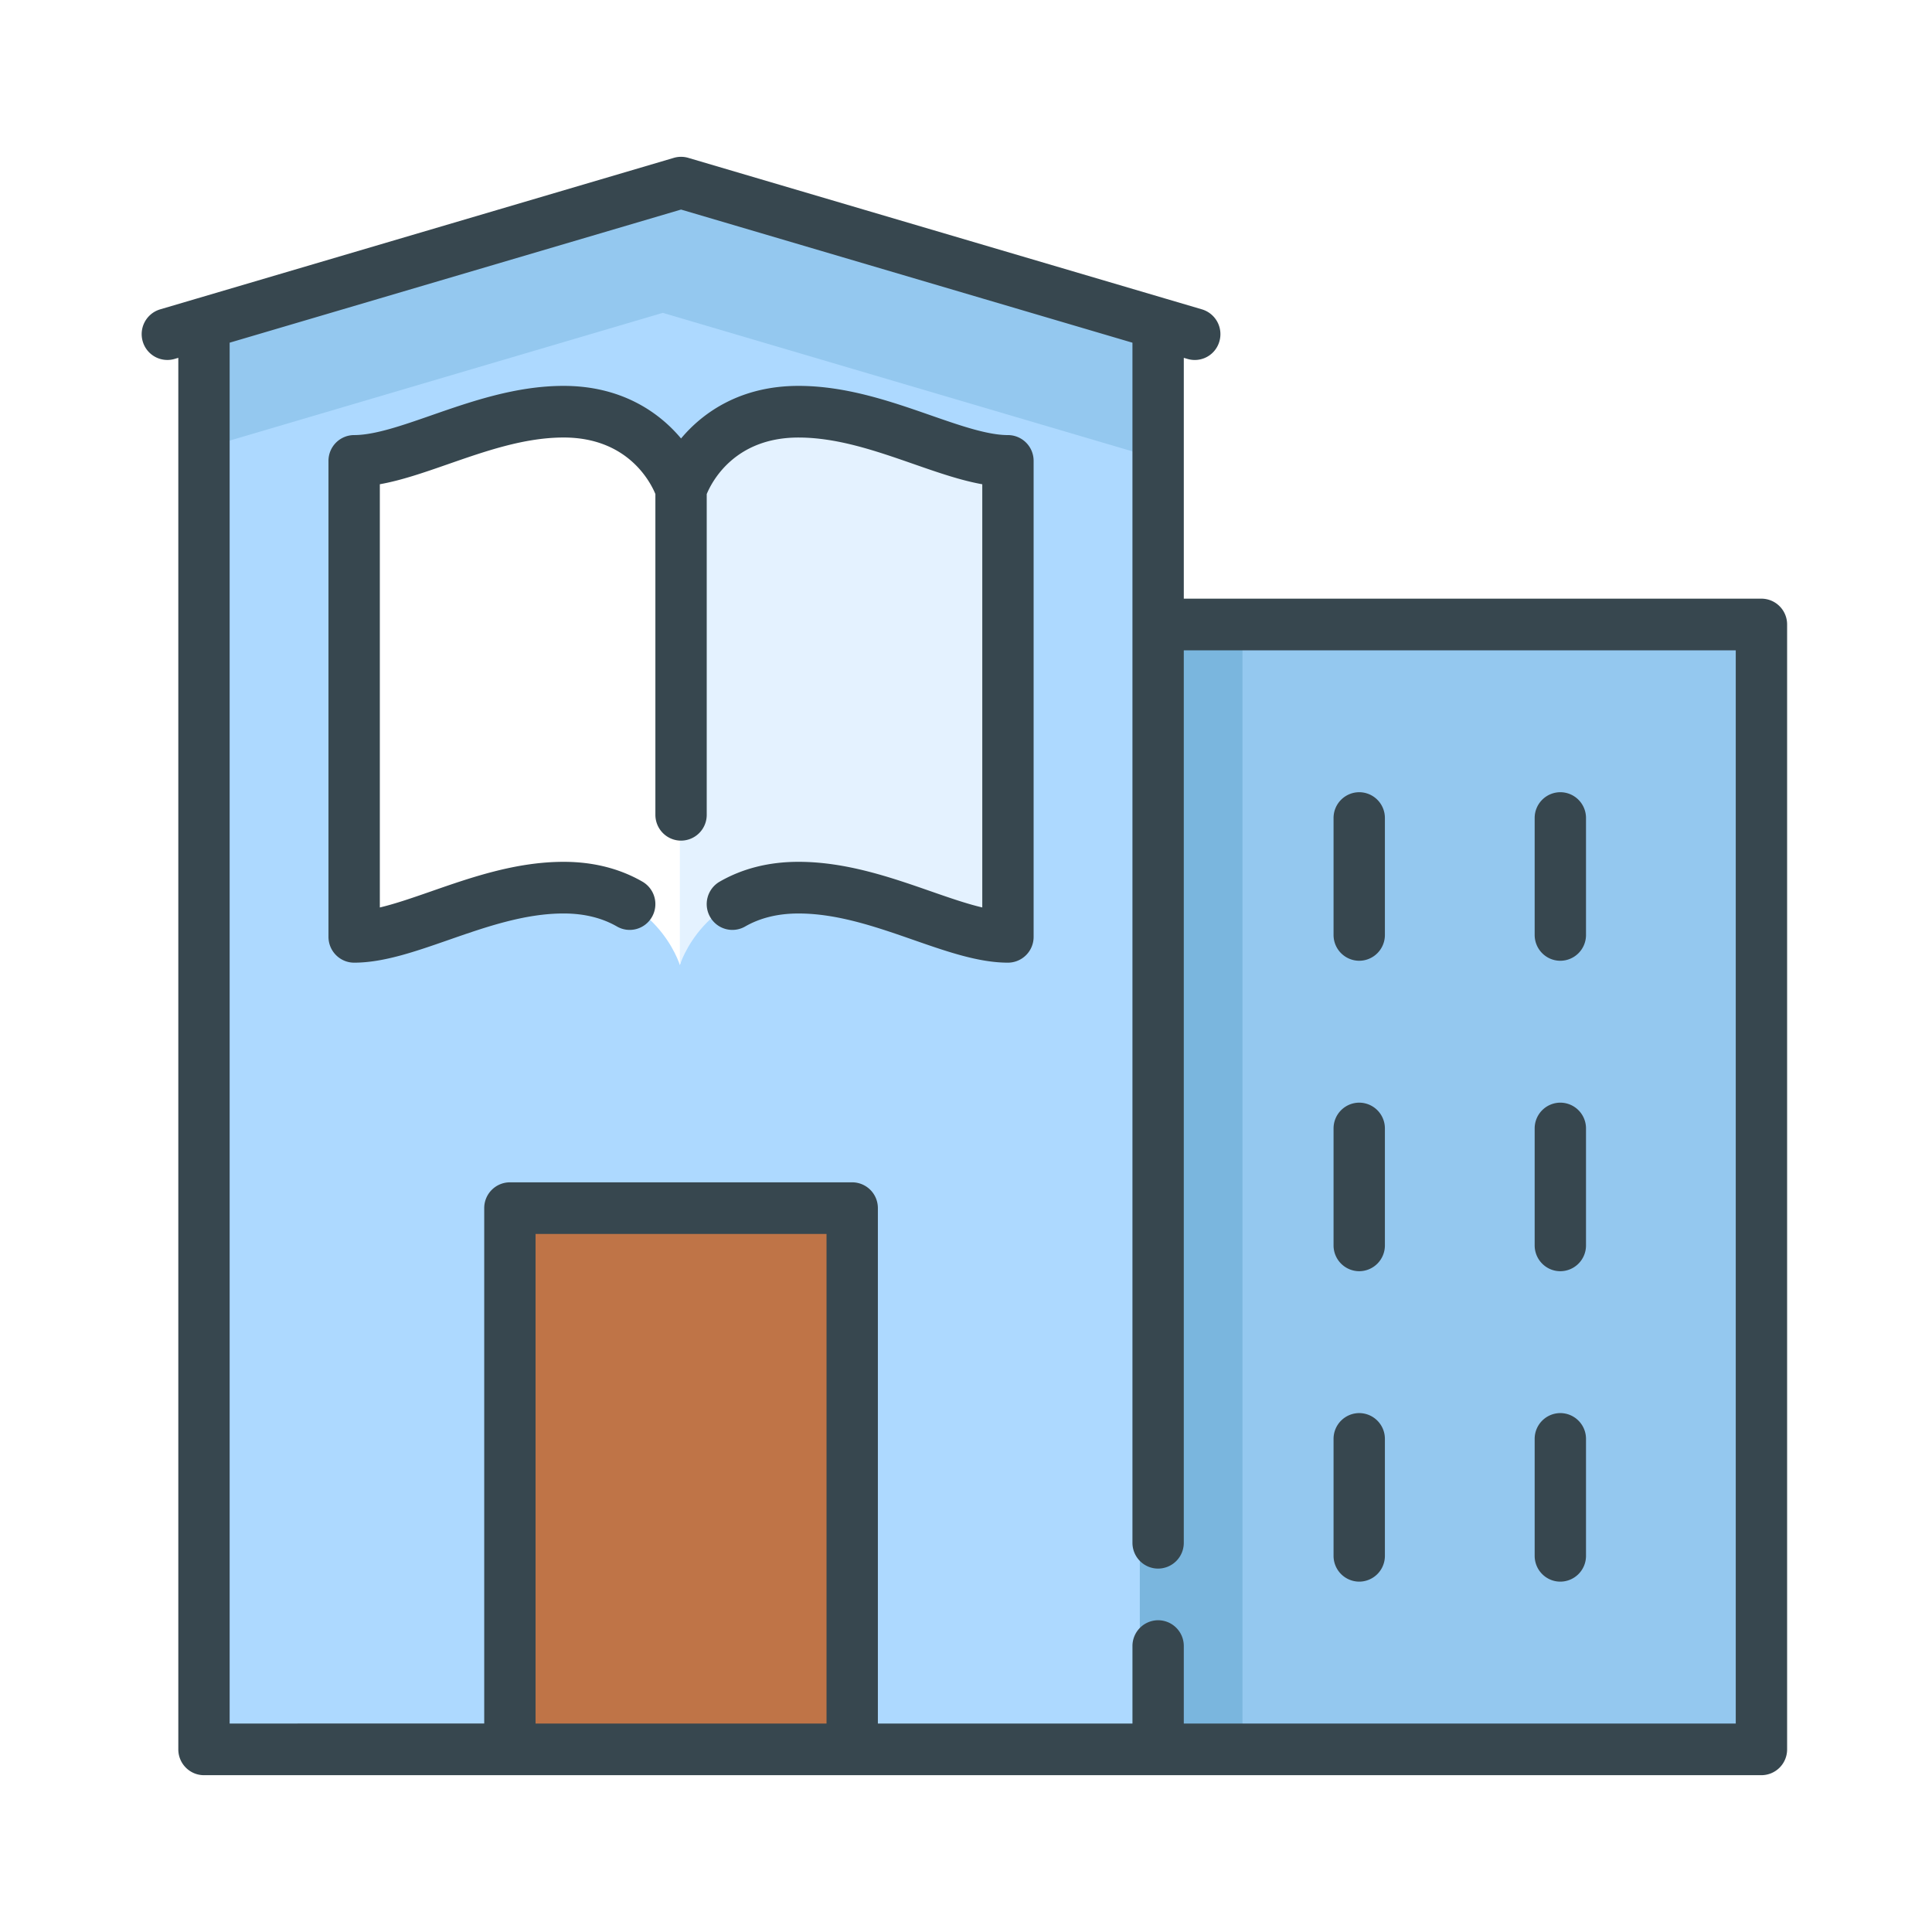 <svg xmlns="http://www.w3.org/2000/svg" xmlns:xlink="http://www.w3.org/1999/xlink" width="150" height="150" viewBox="0 0 150 150">
    <rect x="0" y="0" width="150" height="150" fill="#333333" stroke="none"/>
    <defs>
        <path id="a" d="M0 0h150v150H0z"/>
    </defs>
    <g fill="none" fill-rule="evenodd">
        <mask id="b" fill="#fff">
            <use xlink:href="#a"/>
        </mask>
        <use fill="#FFF" opacity=".1" xlink:href="#a"/>
        <g fill-rule="nonzero" mask="url(#b)">
            <path fill="#94C8EF" d="M96.468 48.485l-5.315 43.668 5.315 43.667h38.868V48.485z"/>
            <path fill="#7AB6DE" d="M80.522 48.485l7.973 87.335h7.973V48.485z"/>
            <path fill="#94C8EF" d="M52.518 14.18l-37.04 10.925v10.11h74.08v-10.11z"/>
            <path fill="#ADD9FF" d="M51.455 24.29l-37.04 10.924V135.82h23.752l13.288-5.347 13.288 5.347h23.752V35.214z"/>
            <path fill="#BF7447" d="M38.166 93.802h26.576v42.018H38.166z"/>
            <path fill="#FFF" d="M43.67 31.938c-6.171 0-12.01 3.819-16.266 3.819v36.951c4.256 0 10.095-3.818 16.265-3.818 7.272 0 9.115 6.035 9.115 6.035l5.315-18.476-5.315-18.476s-1.843-6.035-9.115-6.035z"/>
            <path fill="#E4F2FF" d="M61.899 31.938c-7.272 0-9.115 6.035-9.115 6.035v36.952s1.843-6.035 9.115-6.035c6.17 0 12.01 3.818 16.265 3.818V35.757c-4.256 0-10.095-3.82-16.265-3.82z"/>
            <path fill="#37474F" d="M105.53 122.798a2 2 0 0 0 1.993-2.005v-9.076a2 2 0 0 0-1.993-2.005 1.999 1.999 0 0 0-1.993 2.005v9.076a2 2 0 0 0 1.993 2.005zM121.144 122.798a2 2 0 0 0 1.993-2.005v-9.076a2 2 0 0 0-1.993-2.005 1.999 1.999 0 0 0-1.993 2.005v9.076c0 1.108.892 2.005 1.993 2.005zM105.53 98.696a2 2 0 0 0 1.993-2.005v-9.076a2 2 0 0 0-1.993-2.005 1.999 1.999 0 0 0-1.993 2.005v9.076a2 2 0 0 0 1.993 2.005zM121.144 98.696a2 2 0 0 0 1.993-2.005v-9.076a2 2 0 0 0-1.993-2.005 1.999 1.999 0 0 0-1.993 2.005v9.076c0 1.107.892 2.005 1.993 2.005zM105.53 74.593a2 2 0 0 0 1.993-2.005v-9.076a2 2 0 0 0-1.993-2.005 1.999 1.999 0 0 0-1.993 2.005v9.076a2 2 0 0 0 1.993 2.005zM121.144 74.593a2 2 0 0 0 1.993-2.005v-9.076a2 2 0 0 0-1.993-2.005 1.999 1.999 0 0 0-1.993 2.005v9.076c0 1.107.892 2.005 1.993 2.005z"/>
            <path fill="#37474F" d="M136.757 46.48H91.91V27.782l.289.085a1.984 1.984 0 0 0 2.473-1.36 2.007 2.007 0 0 0-1.352-2.488l-2.809-.828a.062.062 0 0 0-.006-.002L53.438 12.256a1.988 1.988 0 0 0-1.122 0L15.248 23.189a.062.062 0 0 0-.006.001l-2.809.829a2.007 2.007 0 0 0-1.352 2.488 1.992 1.992 0 0 0 2.474 1.36l.289-.085V135.82c0 1.107.892 2.005 1.993 2.005h120.92a1.999 1.999 0 0 0 1.994-2.005V48.485a2 2 0 0 0-1.994-2.005zm-72.586 87.335h-22.59V95.806h22.59v38.009zm70.593 0H91.91V127.8a1.999 1.999 0 0 0-1.993-2.005 2 2 0 0 0-1.993 2.005v6.015H68.158V93.8a1.999 1.999 0 0 0-1.993-2.005H39.588a1.999 1.999 0 0 0-1.993 2.005v40.014H17.83V26.606L52.876 16.27l35.047 10.337v93.173c0 1.108.893 2.005 1.993 2.005a2 2 0 0 0 1.993-2.005V50.49h42.855v83.325z"/>
            <path fill="#37474F" d="M78.257 33.78c-1.596 0-3.736-.747-6.002-1.536-3.073-1.07-6.558-2.284-10.264-2.284-4.408 0-7.354 1.98-9.114 4.084-1.76-2.104-4.707-4.084-9.115-4.084-3.706 0-7.19 1.214-10.264 2.284-2.266.79-4.406 1.535-6.001 1.535a1.999 1.999 0 0 0-1.994 2.005v36.952c0 1.107.893 2.005 1.994 2.005 2.266 0 4.714-.853 7.305-1.755 2.913-1.015 5.925-2.064 8.96-2.064 1.58 0 2.973.34 4.137 1.01.955.551 2.173.218 2.72-.742a2.012 2.012 0 0 0-.738-2.737c-1.775-1.023-3.834-1.541-6.119-1.541-3.706 0-7.19 1.213-10.264 2.284-1.42.494-2.79.972-4.008 1.26V37.596c1.689-.301 3.464-.92 5.313-1.564 2.912-1.014 5.924-2.064 8.959-2.064 4.968 0 6.732 3.446 7.122 4.388v24.905c0 1.107.892 2.005 1.993 2.005a2 2 0 0 0 1.993-2.005V38.36c.4-.966 2.169-4.39 7.121-4.39 3.036 0 6.048 1.049 8.96 2.063 1.849.644 3.624 1.263 5.313 1.565v32.857c-1.218-.287-2.589-.764-4.009-1.259-3.073-1.07-6.558-2.284-10.264-2.284-2.285 0-4.343.518-6.118 1.541a2.011 2.011 0 0 0-.74 2.737 1.987 1.987 0 0 0 2.72.743c1.165-.67 2.557-1.01 4.138-1.01 3.036 0 6.048 1.048 8.96 2.063 2.592.903 5.04 1.755 7.306 1.755a2 2 0 0 0 1.993-2.005V35.784a1.999 1.999 0 0 0-1.993-2.005z"/>
        </g>
    </g>
</svg>
